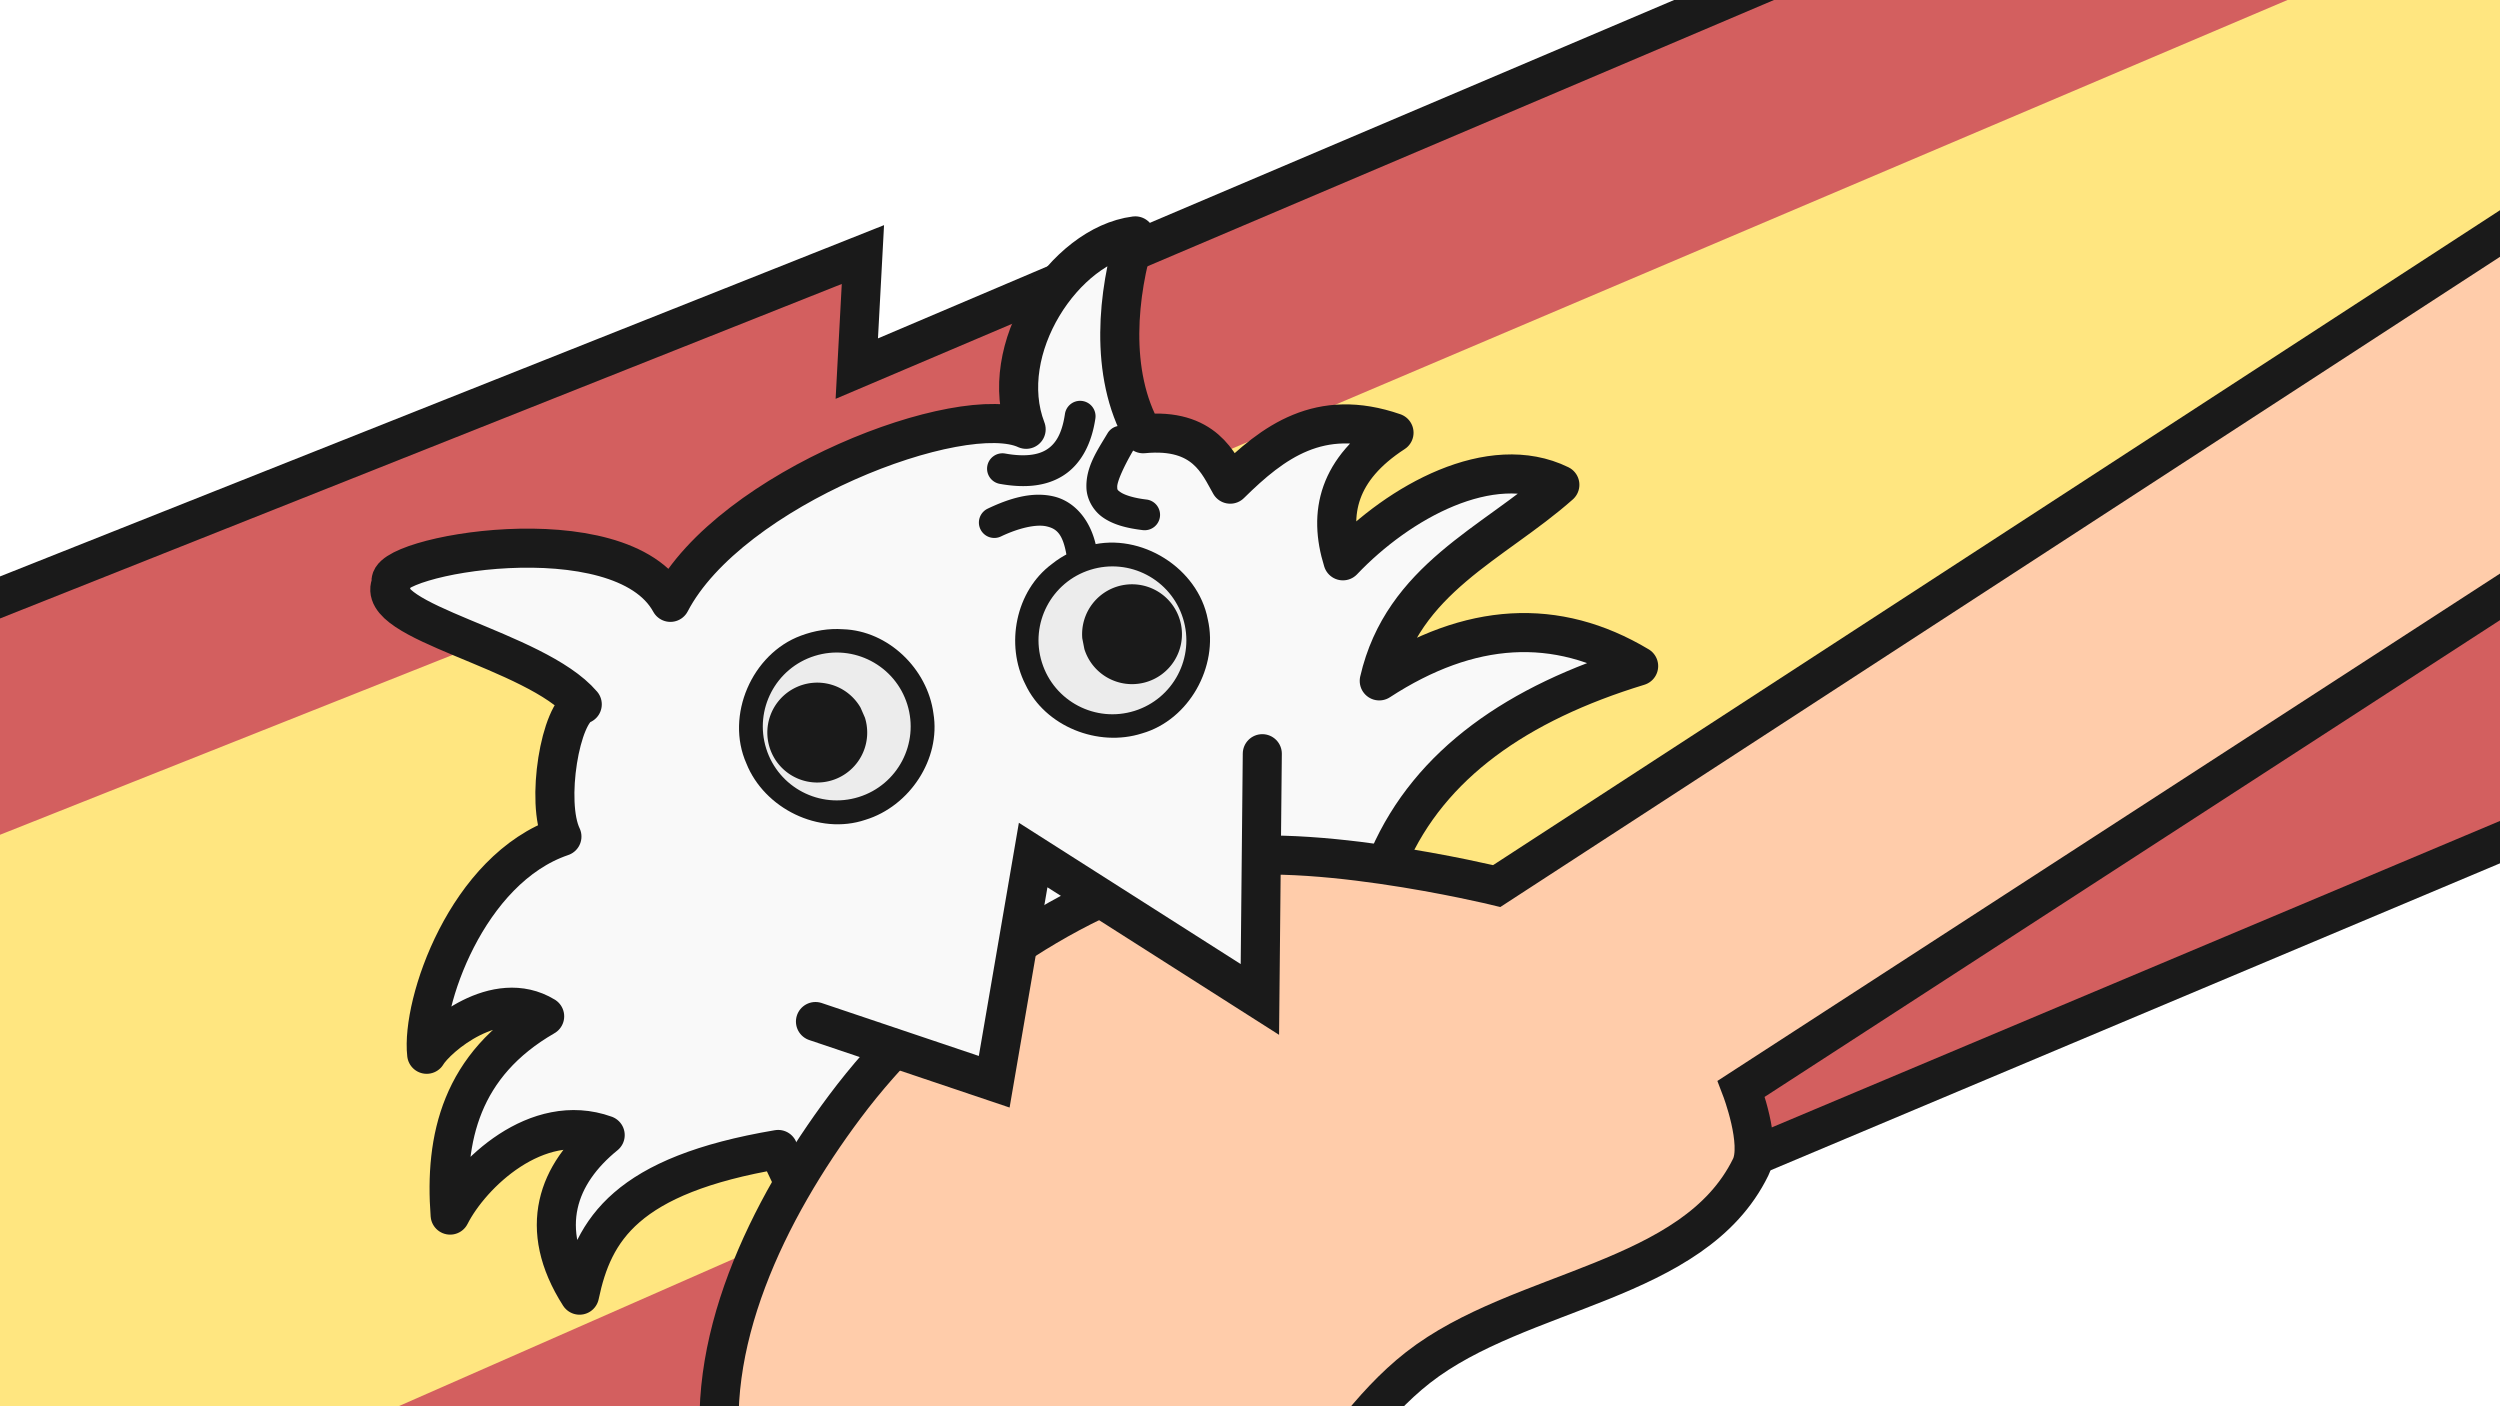 <?xml version="1.0" encoding="UTF-8" standalone="no"?>
<svg
   xmlns:dc="http://purl.org/dc/elements/1.1/"
   xmlns:cc="http://creativecommons.org/ns#"
   xmlns:rdf="http://www.w3.org/1999/02/22-rdf-syntax-ns#"
   xmlns:svg="http://www.w3.org/2000/svg"
   xmlns="http://www.w3.org/2000/svg"
   xmlns:sodipodi="http://sodipodi.sourceforge.net/DTD/sodipodi-0.dtd"
   xmlns:inkscape="http://www.inkscape.org/namespaces/inkscape"
   width="1280"
   height="720"
   viewBox="0 0 338.667 190.5"
   version="1.1"
   id="svg2684"
   inkscape:version="1.0.2 (e86c870879, 2021-01-15)"
   sodipodi:docname="bitten.svg">
  <defs
     id="defs2678">
    <filter
       style="color-interpolation-filters:sRGB"
       inkscape:label="Roughen"
       id="filter1535">
      <feTurbulence
         type="turbulence"
         numOctaves="4"
         seed="258"
         baseFrequency="0.04 0.04"
         result="turbulence"
         id="feTurbulence1531" />
      <feDisplacementMap
         in="SourceGraphic"
         in2="turbulence"
         scale="3.799"
         yChannelSelector="G"
         xChannelSelector="R"
         id="feDisplacementMap1533" />
    </filter>
    <filter
       style="color-interpolation-filters:sRGB;"
       inkscape:label="Roughen"
       id="filter1637">
      <feTurbulence
         type="turbulence"
         numOctaves="2"
         seed="197"
         baseFrequency="0.04 0.04"
         result="turbulence"
         id="feTurbulence1633" />
      <feDisplacementMap
         in="SourceGraphic"
         in2="turbulence"
         scale="2.743"
         yChannelSelector="G"
         xChannelSelector="R"
         id="feDisplacementMap1635" />
    </filter>
    <filter
       style="color-interpolation-filters:sRGB;"
       inkscape:label="Roughen"
       id="filter1643">
      <feTurbulence
         type="turbulence"
         numOctaves="2"
         seed="197"
         baseFrequency="0.04 0.04"
         result="turbulence"
         id="feTurbulence1639" />
      <feDisplacementMap
         in="SourceGraphic"
         in2="turbulence"
         scale="2.743"
         yChannelSelector="G"
         xChannelSelector="R"
         id="feDisplacementMap1641" />
    </filter>
    <filter
       style="color-interpolation-filters:sRGB;"
       inkscape:label="Roughen"
       id="filter1885">
      <feTurbulence
         type="turbulence"
         numOctaves="2"
         seed="238"
         baseFrequency="0.04 0.04"
         result="turbulence"
         id="feTurbulence1881" />
      <feDisplacementMap
         in="SourceGraphic"
         in2="turbulence"
         scale="1.821"
         yChannelSelector="G"
         xChannelSelector="R"
         id="feDisplacementMap1883" />
    </filter>
    <filter
       style="color-interpolation-filters:sRGB;"
       inkscape:label="Roughen"
       id="filter1892">
      <feTurbulence
         type="turbulence"
         numOctaves="2"
         seed="238"
         baseFrequency="0.04 0.04"
         result="turbulence"
         id="feTurbulence1888" />
      <feDisplacementMap
         in="SourceGraphic"
         in2="turbulence"
         scale="1.821"
         yChannelSelector="G"
         xChannelSelector="R"
         id="feDisplacementMap1890" />
    </filter>
    <filter
       style="color-interpolation-filters:sRGB;"
       inkscape:label="Roughen"
       id="filter1898">
      <feTurbulence
         type="turbulence"
         numOctaves="2"
         seed="238"
         baseFrequency="0.04 0.04"
         result="turbulence"
         id="feTurbulence1894" />
      <feDisplacementMap
         in="SourceGraphic"
         in2="turbulence"
         scale="1.821"
         yChannelSelector="G"
         xChannelSelector="R"
         id="feDisplacementMap1896" />
    </filter>
    <filter
       style="color-interpolation-filters:sRGB;"
       inkscape:label="Roughen"
       id="filter1988">
      <feTurbulence
         type="turbulence"
         numOctaves="2"
         seed="238"
         baseFrequency="0.04 0.043"
         result="turbulence"
         id="feTurbulence1984" />
      <feDisplacementMap
         in="SourceGraphic"
         in2="turbulence"
         scale="4.039"
         yChannelSelector="G"
         xChannelSelector="R"
         id="feDisplacementMap1986" />
    </filter>
    <filter
       style="color-interpolation-filters:sRGB;"
       inkscape:label="Roughen"
       id="filter1994">
      <feTurbulence
         type="turbulence"
         numOctaves="2"
         seed="238"
         baseFrequency="0.04 0.043"
         result="turbulence"
         id="feTurbulence1990" />
      <feDisplacementMap
         in="SourceGraphic"
         in2="turbulence"
         scale="4.039"
         yChannelSelector="G"
         xChannelSelector="R"
         id="feDisplacementMap1992" />
    </filter>
    <filter
       style="color-interpolation-filters:sRGB;"
       inkscape:label="Roughen"
       id="filter3620">
      <feTurbulence
         type="turbulence"
         numOctaves="2"
         seed="238"
         baseFrequency="0.04 0.106"
         result="turbulence"
         id="feTurbulence3616" />
      <feDisplacementMap
         in="SourceGraphic"
         in2="turbulence"
         scale="1.493"
         yChannelSelector="G"
         xChannelSelector="R"
         id="feDisplacementMap3618" />
    </filter>
    <filter
       style="color-interpolation-filters:sRGB;"
       inkscape:label="Roughen"
       id="filter3626">
      <feTurbulence
         type="turbulence"
         numOctaves="2"
         seed="238"
         baseFrequency="0.04 0.106"
         result="turbulence"
         id="feTurbulence3622" />
      <feDisplacementMap
         in="SourceGraphic"
         in2="turbulence"
         scale="1.493"
         yChannelSelector="G"
         xChannelSelector="R"
         id="feDisplacementMap3624" />
    </filter>
  </defs>
  <sodipodi:namedview
     id="base"
     pagecolor="#ffffff"
     bordercolor="#666666"
     borderopacity="1.0"
     inkscape:pageopacity="0.0"
     inkscape:pageshadow="2"
     inkscape:zoom="0.20605534"
     inkscape:cx="-432.81287"
     inkscape:cy="-440.58143"
     inkscape:document-units="mm"
     inkscape:current-layer="layer1"
     inkscape:document-rotation="0"
     showgrid="false"
     units="px"
     inkscape:window-width="1366"
     inkscape:window-height="717"
     inkscape:window-x="0"
     inkscape:window-y="27"
     inkscape:window-maximized="1" />
  <g
     inkscape:label="Layer 1"
     inkscape:groupmode="layer"
     id="layer1">
    <path
       style="fill:#f9f9f9;stroke:#1a1a1a;stroke-width:5.292;stroke-linecap:round;stroke-linejoin:round;stroke-miterlimit:4;stroke-dasharray:none;stroke-opacity:1;filter:url(#filter3626)"
       d="M 463.346,400.394 442.049,355.367 c -20.625,3.479 -25.041,10.833 -26.907,19.739 -5.819,-9.11 -2.921,-16.491 3.474,-21.684 -9.28,-3.342 -18.202,5.296 -21.005,10.838 -0.786,-10.432 1.465,-20.384 12.806,-26.928 -6.596,-4.018 -14.616,2.848 -15.983,5.143 -0.77,-6.869 5.413,-25.107 18.322,-29.495 -2.243,-4.639 -0.22,-16.881 2.754,-17.913 -6.374,-7.476 -28.544,-11.145 -25.847,-16.434 -1.64,-3.627 31.079,-9.665 37.786,2.621 8.078,-15.503 39.528,-27.456 48.193,-23.442 -4.178,-10.838 5.205,-24.987 14.784,-26.205 -2.325,7.552 -3.631,18.574 1.068,26.807 8.379,-0.827 10.261,4.166 11.794,6.829 5.822,-5.745 12.119,-10.458 22.189,-6.97 -7.562,4.91 -8.947,10.849 -6.923,17.355 7.598,-7.998 20.018,-14.881 29.389,-10.299 -9.013,7.994 -21.284,12.715 -24.467,26.564 12.27,-7.981 23.986,-8.683 35.14,-2.007 -16.426,5.016 -28.259,13.264 -33.818,25.926 l 20.167,52.771 z"
       id="path3452"
       sodipodi:nodetypes="ccccccccccccccccccccccc" />
    <g
       id="g3735">
      <path
         style="fill:#d35f5f;stroke:#1a1a1a;stroke-width:5.292;stroke-linecap:butt;stroke-linejoin:miter;stroke-opacity:1;stroke-miterlimit:4;stroke-dasharray:none"
         d="M -84.911,114.676 116.895,34.483 116.067,49.935 382.817,-63.444 433.747,74.067 208.33,168.931 223.603,147.821 -32.293,260.345 Z"
         id="path3247"
         sodipodi:nodetypes="ccccccccc" />
      <path
         style="fill:#ffe680;stroke:none;stroke-width:0.291px;stroke-linecap:butt;stroke-linejoin:miter;stroke-opacity:1"
         d="M -74.339,142.625 127.467,62.432 126.639,77.884 393.39,-35.495 425.02,45.998 199.603,140.862 214.876,119.753 -41.02,232.277 Z"
         id="path3251"
         sodipodi:nodetypes="ccccccccc" />
    </g>
    <path
       style="fill:#ffccaa;stroke:#1a1a1a;stroke-width:5.292;stroke-linecap:butt;stroke-linejoin:miter;stroke-miterlimit:4;stroke-dasharray:none;stroke-opacity:1"
       d="M 762.02,174.881 539.391,319.684 c 0,0 -27.647,-6.737 -40.816,-3.158 -18.615,5.059 -35.952,17.604 -47.502,33.055 -10.397,13.909 -19.492,32.342 -16.435,49.436 1,5.593 5.748,10.437 10.65,13.309 13.998,8.2 32.569,12.892 48.017,7.939 15.887,-5.094 22.279,-25.084 35.425,-35.357 13.818,-10.798 37.365,-11.392 45.063,-27.149 1.565,-3.203 -1.276,-10.618 -1.276,-10.618 L 781.037,211.956 Z"
       id="path3277"
       sodipodi:nodetypes="ccsssssssccc" />
    <path
       style="fill:#f9f9f9;stroke:#1a1a1a;stroke-width:5.292;stroke-linecap:round;stroke-linejoin:miter;stroke-miterlimit:4;stroke-dasharray:none;stroke-opacity:1;filter:url(#filter3620)"
       d="m 443.745,333.36 27.57,12.834 3.856,-31.471 32.134,20.322 -1.389,-35.874"
       id="path3454" />
    <g
       id="g2022"
       transform="matrix(1.96,-0.612,0.612,1.96,398.99,259.241)">
      <path
         id="circle1627"
         style="fill:#1a1a1a;stroke:none;stroke-width:2.646;stroke-linecap:round;stroke-linejoin:round;filter:url(#filter1643)"
         d="m 13.359,12.182 c -4.673,0.239 -8.615,4.811 -8.075,9.479 0.334,4.332 4.285,8.101 8.673,8 4.125,0.03 8.098,-3.161 8.671,-7.301 0.676,-3.948 -1.653,-8.27 -5.49,-9.603 -1.196,-0.469 -2.499,-0.648 -3.779,-0.575 z"
         transform="matrix(0.736,0,0,0.736,7.764,10.062)" />
      <circle
         style="fill:#ececec;stroke:none;stroke-width:2.646;stroke-linecap:round;stroke-linejoin:round;filter:url(#filter1637)"
         id="path1497"
         cx="14.003"
         cy="20.908"
         r="6.626"
         transform="matrix(0.736,0,0,0.736,7.764,10.062)" />
    </g>
    <path
       style="fill:#1a1a1a;stroke:none;stroke-width:1.787;stroke-linecap:round;stroke-linejoin:round;filter:url(#filter1535)"
       id="circle1499"
       transform="matrix(1.443,-0.451,0.451,1.443,420.366,274.209)"
       sodipodi:type="arc"
       sodipodi:cx="12.162881"
       sodipodi:cy="20.907587"
       sodipodi:rx="4.474957"
       sodipodi:ry="4.474957"
       sodipodi:start="0"
       sodipodi:end="6.0636927"
       sodipodi:open="true"
       sodipodi:arc-type="arc"
       d="m 16.638,20.908 a 4.475,4.475 0 0 1 -4.23,4.468 4.475,4.475 0 0 1 -4.693,-3.978 4.475,4.475 0 0 1 3.715,-4.905 4.475,4.475 0 0 1 5.101,3.44" />
    <path
       id="path1507"
       style="color:#000000;font-style:normal;font-variant:normal;font-weight:normal;font-stretch:normal;font-size:medium;line-height:normal;font-family:sans-serif;font-variant-ligatures:normal;font-variant-position:normal;font-variant-caps:normal;font-variant-numeric:normal;font-variant-alternates:normal;font-variant-east-asian:normal;font-feature-settings:normal;font-variation-settings:normal;text-indent:0;text-align:start;text-decoration:none;text-decoration-line:none;text-decoration-style:solid;text-decoration-color:#000000;letter-spacing:normal;word-spacing:normal;text-transform:none;writing-mode:lr-tb;direction:ltr;text-orientation:mixed;dominant-baseline:auto;baseline-shift:baseline;text-anchor:start;white-space:normal;shape-padding:0;shape-margin:0;inline-size:0;clip-rule:nonzero;display:inline;overflow:visible;visibility:visible;isolation:auto;mix-blend-mode:normal;color-interpolation:sRGB;color-interpolation-filters:linearRGB;solid-color:#000000;solid-opacity:1;vector-effect:none;fill:#1a1a1a;fill-opacity:1;fill-rule:nonzero;stroke:none;stroke-width:3.78;stroke-linecap:round;stroke-linejoin:miter;stroke-miterlimit:4;stroke-dasharray:none;stroke-dashoffset:0;stroke-opacity:1;filter:url(#filter1892);color-rendering:auto;image-rendering:auto;shape-rendering:auto;text-rendering:auto;enable-background:accumulate;stop-color:#000000"
       d="m 162.854,45.598 a 3.68,3.68 0 0 0 -3.234,2.082 c -2.158,4.467 -4.391,6.229 -6.777,6.844 -2.386,0.615 -5.593,0.059 -9.67,-2.068 a 3.68,3.68 0 0 0 -4.969,1.559 3.68,3.68 0 0 0 1.566,4.967 c 5.002,2.61 10.063,3.922 14.91,2.674 4.847,-1.248 8.808,-5.074 11.561,-10.771 a 3.68,3.68 0 0 0 -1.713,-4.916 3.68,3.68 0 0 0 -1.514,-0.369 3.68,3.68 0 0 0 -0.16,0 z m 7.527,8.586 a 3.68,3.68 0 0 0 -2.414,0.938 c -3.447,3.095 -7.435,6.117 -8.74,11.057 -0.653,2.47 -0.102,5.531 1.684,7.826 1.786,2.295 4.448,4.047 8.201,5.729 a 3.68,3.68 0 0 0 4.865,-1.854 3.68,3.68 0 0 0 -1.854,-4.865 c -3.132,-1.403 -4.788,-2.738 -5.402,-3.527 -0.614,-0.79 -0.54,-0.81 -0.377,-1.426 0.325,-1.231 3.121,-4.387 6.547,-7.463 a 3.68,3.68 0 0 0 0.281,-5.197 3.68,3.68 0 0 0 -2.791,-1.217 z M 141.553,63.312 c -2.055,-0.024 -4.174,0.162 -6.309,0.467 a 3.68,3.68 0 0 0 -3.123,4.164 3.68,3.68 0 0 0 4.164,3.123 c 4.874,-0.696 9.018,-0.276 11.109,0.938 2.092,1.214 3.218,2.807 2.518,8.023 a 3.68,3.68 0 0 0 3.158,4.141 3.68,3.68 0 0 0 4.135,-3.158 c 0.941,-7.011 -1.547,-12.716 -6.119,-15.369 -2.286,-1.326 -4.823,-1.997 -7.5,-2.23 -0.669,-0.058 -1.348,-0.09 -2.033,-0.098 z"
       transform="matrix(0.541,-0.169,0.169,0.541,386.485,256.911)" />
    <g
       id="g2038"
       transform="matrix(-1.96,0.612,0.612,1.96,507.174,225.456)">
      <g
         id="g2034">
        <path
           id="path2030"
           style="fill:#1a1a1a;stroke:none;stroke-width:2.646;stroke-linecap:round;stroke-linejoin:round;filter:url(#filter1643)"
           d="m 13.359,12.182 c -4.673,0.239 -8.615,4.811 -8.075,9.479 0.334,4.332 4.285,8.101 8.673,8 4.125,0.03 8.098,-3.161 8.671,-7.301 0.676,-3.948 -1.653,-8.27 -5.49,-9.603 -1.196,-0.469 -2.499,-0.648 -3.779,-0.575 z"
           transform="matrix(0.736,0,0,0.736,7.764,10.062)" />
        <circle
           style="fill:#ececec;stroke:none;stroke-width:2.646;stroke-linecap:round;stroke-linejoin:round;filter:url(#filter1637)"
           id="circle2032"
           cx="14.003"
           cy="20.908"
           r="6.626"
           transform="matrix(0.736,0,0,0.736,7.764,10.062)" />
      </g>
      <path
         style="fill:#1a1a1a;stroke:none;stroke-width:1.787;stroke-linecap:round;stroke-linejoin:round;filter:url(#filter1535)"
         id="path2036"
         transform="matrix(0.736,0,0,0.736,7.764,10.062)"
         sodipodi:type="arc"
         sodipodi:cx="12.162881"
         sodipodi:cy="20.907587"
         sodipodi:rx="4.474957"
         sodipodi:ry="4.474957"
         sodipodi:start="0"
         sodipodi:end="6.0636927"
         sodipodi:open="true"
         sodipodi:arc-type="arc"
         d="m 16.638,20.908 a 4.475,4.475 0 0 1 -4.23,4.468 4.475,4.475 0 0 1 -4.693,-3.978 4.475,4.475 0 0 1 3.715,-4.905 4.475,4.475 0 0 1 5.101,3.44" />
    </g>
    <g
       id="g3697"
       transform="translate(-10.181,-9.134)">
      <g
         id="g3680">
        <path
           style="fill:#f9f9f9;stroke:#1a1a1a;stroke-width:5.292;stroke-linecap:round;stroke-linejoin:round;stroke-miterlimit:4;stroke-dasharray:none;stroke-opacity:1;filter:url(#filter3626)"
           d="m 136.894,209.874 -21.297,-45.027 c -20.625,3.479 -25.041,10.833 -26.907,19.739 -5.819,-9.11 -2.921,-16.491 3.474,-21.684 -9.28,-3.342 -18.202,5.296 -21.005,10.838 -0.786,-10.432 1.465,-20.384 12.806,-26.928 -6.596,-4.018 -14.616,2.848 -15.983,5.143 -0.77,-6.869 5.413,-25.107 18.322,-29.495 -2.243,-4.639 -0.22,-16.881 2.754,-17.913 -6.374,-7.476 -28.544,-11.145 -25.847,-16.434 -1.64,-3.627 31.079,-9.665 37.786,2.621 8.078,-15.503 39.528,-27.456 48.193,-23.442 -4.178,-10.838 5.205,-24.987 14.784,-26.205 -2.325,7.552 -3.631,18.574 1.068,26.807 8.379,-0.827 10.261,4.166 11.794,6.829 5.822,-5.745 12.119,-10.458 22.189,-6.97 -7.562,4.91 -8.947,10.849 -6.923,17.355 7.598,-7.998 20.018,-14.881 29.389,-10.299 -9.013,7.994 -21.284,12.715 -24.467,26.564 12.27,-7.981 23.986,-8.683 35.14,-2.007 -16.426,5.016 -28.259,13.264 -33.818,25.926 l 20.167,52.771 z"
           id="path3628"
           sodipodi:nodetypes="ccccccccccccccccccccccc" />
        <g
           id="g3664">
          <g
             id="g3638"
             transform="matrix(1.96,-0.612,0.612,1.96,72.538,68.722)">
            <path
               id="path3634"
               style="fill:#1a1a1a;stroke:none;stroke-width:2.646;stroke-linecap:round;stroke-linejoin:round;filter:url(#filter1643)"
               d="m 13.359,12.182 c -4.673,0.239 -8.615,4.811 -8.075,9.479 0.334,4.332 4.285,8.101 8.673,8 4.125,0.03 8.098,-3.161 8.671,-7.301 0.676,-3.948 -1.653,-8.27 -5.49,-9.603 -1.196,-0.469 -2.499,-0.648 -3.779,-0.575 z"
               transform="matrix(0.736,0,0,0.736,7.764,10.062)" />
            <circle
               style="fill:#ececec;stroke:none;stroke-width:2.646;stroke-linecap:round;stroke-linejoin:round;filter:url(#filter1637)"
               id="circle3636"
               cx="14.003"
               cy="20.908"
               r="6.626"
               transform="matrix(0.736,0,0,0.736,7.764,10.062)" />
          </g>
          <path
             style="fill:#1a1a1a;stroke:none;stroke-width:1.787;stroke-linecap:round;stroke-linejoin:round;filter:url(#filter1535)"
             id="path3640"
             transform="matrix(1.443,-0.451,0.451,1.443,93.914,83.69)"
             sodipodi:type="arc"
             sodipodi:cx="12.162881"
             sodipodi:cy="20.907587"
             sodipodi:rx="4.474957"
             sodipodi:ry="4.474957"
             sodipodi:start="0"
             sodipodi:end="6.0636927"
             sodipodi:open="true"
             sodipodi:arc-type="arc"
             d="m 16.638,20.908 a 4.475,4.475 0 0 1 -4.23,4.468 4.475,4.475 0 0 1 -4.693,-3.978 4.475,4.475 0 0 1 3.715,-4.905 4.475,4.475 0 0 1 5.101,3.44" />
        </g>
        <path
           id="path3642"
           style="color:#000000;font-style:normal;font-variant:normal;font-weight:normal;font-stretch:normal;font-size:medium;line-height:normal;font-family:sans-serif;font-variant-ligatures:normal;font-variant-position:normal;font-variant-caps:normal;font-variant-numeric:normal;font-variant-alternates:normal;font-variant-east-asian:normal;font-feature-settings:normal;font-variation-settings:normal;text-indent:0;text-align:start;text-decoration:none;text-decoration-line:none;text-decoration-style:solid;text-decoration-color:#000000;letter-spacing:normal;word-spacing:normal;text-transform:none;writing-mode:lr-tb;direction:ltr;text-orientation:mixed;dominant-baseline:auto;baseline-shift:baseline;text-anchor:start;white-space:normal;shape-padding:0;shape-margin:0;inline-size:0;clip-rule:nonzero;display:inline;overflow:visible;visibility:visible;isolation:auto;mix-blend-mode:normal;color-interpolation:sRGB;color-interpolation-filters:linearRGB;solid-color:#000000;solid-opacity:1;vector-effect:none;fill:#1a1a1a;fill-opacity:1;fill-rule:nonzero;stroke:none;stroke-width:3.78;stroke-linecap:round;stroke-linejoin:miter;stroke-miterlimit:4;stroke-dasharray:none;stroke-dashoffset:0;stroke-opacity:1;filter:url(#filter1892);color-rendering:auto;image-rendering:auto;shape-rendering:auto;text-rendering:auto;enable-background:accumulate;stop-color:#000000"
           d="m 162.854,45.598 a 3.68,3.68 0 0 0 -3.234,2.082 c -2.158,4.467 -4.391,6.229 -6.777,6.844 -2.386,0.615 -5.593,0.059 -9.67,-2.068 a 3.68,3.68 0 0 0 -4.969,1.559 3.68,3.68 0 0 0 1.566,4.967 c 5.002,2.61 10.063,3.922 14.91,2.674 4.847,-1.248 8.808,-5.074 11.561,-10.771 a 3.68,3.68 0 0 0 -1.713,-4.916 3.68,3.68 0 0 0 -1.514,-0.369 3.68,3.68 0 0 0 -0.16,0 z m 7.527,8.586 a 3.68,3.68 0 0 0 -2.414,0.938 c -3.447,3.095 -7.435,6.117 -8.74,11.057 -0.653,2.47 -0.102,5.531 1.684,7.826 1.786,2.295 4.448,4.047 8.201,5.729 a 3.68,3.68 0 0 0 4.865,-1.854 3.68,3.68 0 0 0 -1.854,-4.865 c -3.132,-1.403 -4.788,-2.738 -5.402,-3.527 -0.614,-0.79 -0.54,-0.81 -0.377,-1.426 0.325,-1.231 3.121,-4.387 6.547,-7.463 a 3.68,3.68 0 0 0 0.281,-5.197 3.68,3.68 0 0 0 -2.791,-1.217 z M 141.553,63.312 c -2.055,-0.024 -4.174,0.162 -6.309,0.467 a 3.68,3.68 0 0 0 -3.123,4.164 3.68,3.68 0 0 0 4.164,3.123 c 4.874,-0.696 9.018,-0.276 11.109,0.938 2.092,1.214 3.218,2.807 2.518,8.023 a 3.68,3.68 0 0 0 3.158,4.141 3.68,3.68 0 0 0 4.135,-3.158 c 0.941,-7.011 -1.547,-12.716 -6.119,-15.369 -2.286,-1.326 -4.823,-1.997 -7.5,-2.23 -0.669,-0.058 -1.348,-0.09 -2.033,-0.098 z"
           transform="matrix(0.541,-0.169,0.169,0.541,60.033,66.392)" />
        <g
           id="g3652"
           transform="matrix(-1.96,0.612,0.612,1.96,180.722,34.937)">
          <g
             id="g3648">
            <path
               id="path3644"
               style="fill:#1a1a1a;stroke:none;stroke-width:2.646;stroke-linecap:round;stroke-linejoin:round;filter:url(#filter1643)"
               d="m 13.359,12.182 c -4.673,0.239 -8.615,4.811 -8.075,9.479 0.334,4.332 4.285,8.101 8.673,8 4.125,0.03 8.098,-3.161 8.671,-7.301 0.676,-3.948 -1.653,-8.27 -5.49,-9.603 -1.196,-0.469 -2.499,-0.648 -3.779,-0.575 z"
               transform="matrix(0.736,0,0,0.736,7.764,10.062)" />
            <circle
               style="fill:#ececec;stroke:none;stroke-width:2.646;stroke-linecap:round;stroke-linejoin:round;filter:url(#filter1637)"
               id="circle3646"
               cx="14.003"
               cy="20.908"
               r="6.626"
               transform="matrix(0.736,0,0,0.736,7.764,10.062)" />
          </g>
          <path
             style="fill:#1a1a1a;stroke:none;stroke-width:1.787;stroke-linecap:round;stroke-linejoin:round;filter:url(#filter1535)"
             id="path3650"
             transform="matrix(0.736,0,0,0.736,7.764,10.062)"
             sodipodi:type="arc"
             sodipodi:cx="12.162881"
             sodipodi:cy="20.907587"
             sodipodi:rx="4.474957"
             sodipodi:ry="4.474957"
             sodipodi:start="0"
             sodipodi:end="6.0636927"
             sodipodi:open="true"
             sodipodi:arc-type="arc"
             d="m 16.638,20.908 a 4.475,4.475 0 0 1 -4.23,4.468 4.475,4.475 0 0 1 -4.693,-3.978 4.475,4.475 0 0 1 3.715,-4.905 4.475,4.475 0 0 1 5.101,3.44" />
        </g>
      </g>
      <path
         style="fill:#ffccaa;stroke:#1a1a1a;stroke-width:5.292;stroke-linecap:butt;stroke-linejoin:miter;stroke-miterlimit:4;stroke-dasharray:none;stroke-opacity:1"
         d="M 435.568,-15.638 212.939,129.165 c 0,0 -27.647,-6.737 -40.816,-3.158 -18.615,5.059 -35.952,17.604 -47.502,33.055 -10.397,13.909 -19.492,32.342 -16.435,49.436 1,5.593 5.748,10.437 10.65,13.309 13.998,8.2 32.569,12.892 48.017,7.939 15.887,-5.094 22.279,-25.084 35.425,-35.357 13.818,-10.798 37.365,-11.392 45.063,-27.149 1.565,-3.203 -1.276,-10.618 -1.276,-10.618 L 454.586,21.437 Z"
         id="path3630"
         sodipodi:nodetypes="ccsssssssccc" />
      <path
         style="fill:#f9f9f9;stroke:#1a1a1a;stroke-width:5.292;stroke-linecap:round;stroke-linejoin:miter;stroke-miterlimit:4;stroke-dasharray:none;stroke-opacity:1;filter:url(#filter3620)"
         d="m 120.65,147.518 24.213,8.157 5.276,-30.712 30.714,19.562 0.328,-33.291"
         id="path3632"
         sodipodi:nodetypes="ccccc" />
    </g>
    <g
       id="g3729"
       transform="translate(-10.181,-296.264)"
       inkscape:export-xdpi="96"
       inkscape:export-ydpi="96">
      <g
         id="g3723">
        <path
           style="fill:#f9f9f9;stroke:#1a1a1a;stroke-width:5.292;stroke-linecap:round;stroke-linejoin:round;stroke-miterlimit:4;stroke-dasharray:none;stroke-opacity:1;filter:url(#filter3626)"
           d="m 136.894,209.874 -21.297,-45.027 c -20.625,3.479 -25.041,10.833 -26.907,19.739 -5.819,-9.11 -2.921,-16.491 3.474,-21.684 -9.28,-3.342 -18.202,5.296 -21.005,10.838 -0.786,-10.432 1.465,-20.384 12.806,-26.928 -6.596,-4.018 -14.616,2.848 -15.983,5.143 -0.77,-6.869 5.413,-25.107 18.322,-29.495 -2.243,-4.639 -0.22,-16.881 2.754,-17.913 -6.374,-7.476 -28.544,-11.145 -25.847,-16.434 -1.64,-3.627 31.079,-9.665 37.786,2.621 8.078,-15.503 39.528,-27.456 48.193,-23.442 -4.178,-10.838 5.205,-24.987 14.784,-26.205 -2.325,7.552 -3.631,18.574 1.068,26.807 8.379,-0.827 10.261,4.166 11.794,6.829 5.822,-5.745 12.119,-10.458 22.189,-6.97 -7.562,4.91 -8.947,10.849 -6.923,17.355 7.598,-7.998 20.018,-14.881 29.389,-10.299 -9.013,7.994 -21.284,12.715 -24.467,26.564 12.27,-7.981 23.986,-8.683 35.14,-2.007 -16.426,5.016 -28.259,13.264 -33.818,25.926 l 20.167,52.771 z"
           id="path3699"
           sodipodi:nodetypes="ccccccccccccccccccccccc" />
        <g
           id="g3709">
          <g
             id="g3705"
             transform="matrix(1.96,-0.612,0.612,1.96,72.538,68.722)">
            <path
               id="path3701"
               style="fill:#1a1a1a;stroke:none;stroke-width:2.646;stroke-linecap:round;stroke-linejoin:round;filter:url(#filter1643)"
               d="m 13.359,12.182 c -4.673,0.239 -8.615,4.811 -8.075,9.479 0.334,4.332 4.285,8.101 8.673,8 4.125,0.03 8.098,-3.161 8.671,-7.301 0.676,-3.948 -1.653,-8.27 -5.49,-9.603 -1.196,-0.469 -2.499,-0.648 -3.779,-0.575 z"
               transform="matrix(0.736,0,0,0.736,7.764,10.062)" />
            <circle
               style="fill:#ececec;stroke:none;stroke-width:2.646;stroke-linecap:round;stroke-linejoin:round;filter:url(#filter1637)"
               id="circle3703"
               cx="14.003"
               cy="20.908"
               r="6.626"
               transform="matrix(0.736,0,0,0.736,7.764,10.062)" />
          </g>
          <path
             style="fill:#1a1a1a;stroke:none;stroke-width:1.787;stroke-linecap:round;stroke-linejoin:round;filter:url(#filter1535)"
             id="path3707"
             transform="matrix(1.443,-0.451,0.451,1.443,93.914,83.69)"
             sodipodi:type="arc"
             sodipodi:cx="12.162881"
             sodipodi:cy="20.907587"
             sodipodi:rx="4.474957"
             sodipodi:ry="4.474957"
             sodipodi:start="0"
             sodipodi:end="6.0636927"
             sodipodi:open="true"
             sodipodi:arc-type="arc"
             d="m 16.638,20.908 a 4.475,4.475 0 0 1 -4.23,4.468 4.475,4.475 0 0 1 -4.693,-3.978 4.475,4.475 0 0 1 3.715,-4.905 4.475,4.475 0 0 1 5.101,3.44" />
        </g>
        <path
           id="path3711"
           style="color:#000000;font-style:normal;font-variant:normal;font-weight:normal;font-stretch:normal;font-size:medium;line-height:normal;font-family:sans-serif;font-variant-ligatures:normal;font-variant-position:normal;font-variant-caps:normal;font-variant-numeric:normal;font-variant-alternates:normal;font-variant-east-asian:normal;font-feature-settings:normal;font-variation-settings:normal;text-indent:0;text-align:start;text-decoration:none;text-decoration-line:none;text-decoration-style:solid;text-decoration-color:#000000;letter-spacing:normal;word-spacing:normal;text-transform:none;writing-mode:lr-tb;direction:ltr;text-orientation:mixed;dominant-baseline:auto;baseline-shift:baseline;text-anchor:start;white-space:normal;shape-padding:0;shape-margin:0;inline-size:0;clip-rule:nonzero;display:inline;overflow:visible;visibility:visible;isolation:auto;mix-blend-mode:normal;color-interpolation:sRGB;color-interpolation-filters:linearRGB;solid-color:#000000;solid-opacity:1;vector-effect:none;fill:#1a1a1a;fill-opacity:1;fill-rule:nonzero;stroke:none;stroke-width:3.78;stroke-linecap:round;stroke-linejoin:miter;stroke-miterlimit:4;stroke-dasharray:none;stroke-dashoffset:0;stroke-opacity:1;filter:url(#filter1892);color-rendering:auto;image-rendering:auto;shape-rendering:auto;text-rendering:auto;enable-background:accumulate;stop-color:#000000"
           d="m 162.854,45.598 a 3.68,3.68 0 0 0 -3.234,2.082 c -2.158,4.467 -4.391,6.229 -6.777,6.844 -2.386,0.615 -5.593,0.059 -9.67,-2.068 a 3.68,3.68 0 0 0 -4.969,1.559 3.68,3.68 0 0 0 1.566,4.967 c 5.002,2.61 10.063,3.922 14.91,2.674 4.847,-1.248 8.808,-5.074 11.561,-10.771 a 3.68,3.68 0 0 0 -1.713,-4.916 3.68,3.68 0 0 0 -1.514,-0.369 3.68,3.68 0 0 0 -0.16,0 z m 7.527,8.586 a 3.68,3.68 0 0 0 -2.414,0.938 c -3.447,3.095 -7.435,6.117 -8.74,11.057 -0.653,2.47 -0.102,5.531 1.684,7.826 1.786,2.295 4.448,4.047 8.201,5.729 a 3.68,3.68 0 0 0 4.865,-1.854 3.68,3.68 0 0 0 -1.854,-4.865 c -3.132,-1.403 -4.788,-2.738 -5.402,-3.527 -0.614,-0.79 -0.54,-0.81 -0.377,-1.426 0.325,-1.231 3.121,-4.387 6.547,-7.463 a 3.68,3.68 0 0 0 0.281,-5.197 3.68,3.68 0 0 0 -2.791,-1.217 z M 141.553,63.312 c -2.055,-0.024 -4.174,0.162 -6.309,0.467 a 3.68,3.68 0 0 0 -3.123,4.164 3.68,3.68 0 0 0 4.164,3.123 c 4.874,-0.696 9.018,-0.276 11.109,0.938 2.092,1.214 3.218,2.807 2.518,8.023 a 3.68,3.68 0 0 0 3.158,4.141 3.68,3.68 0 0 0 4.135,-3.158 c 0.941,-7.011 -1.547,-12.716 -6.119,-15.369 -2.286,-1.326 -4.823,-1.997 -7.5,-2.23 -0.669,-0.058 -1.348,-0.09 -2.033,-0.098 z"
           transform="matrix(0.541,-0.169,0.169,0.541,60.033,66.392)" />
        <g
           id="g3721"
           transform="matrix(-1.96,0.612,0.612,1.96,180.722,34.937)">
          <g
             id="g3717">
            <path
               id="path3713"
               style="fill:#1a1a1a;stroke:none;stroke-width:2.646;stroke-linecap:round;stroke-linejoin:round;filter:url(#filter1643)"
               d="m 13.359,12.182 c -4.673,0.239 -8.615,4.811 -8.075,9.479 0.334,4.332 4.285,8.101 8.673,8 4.125,0.03 8.098,-3.161 8.671,-7.301 0.676,-3.948 -1.653,-8.27 -5.49,-9.603 -1.196,-0.469 -2.499,-0.648 -3.779,-0.575 z"
               transform="matrix(0.736,0,0,0.736,7.764,10.062)" />
            <circle
               style="fill:#ececec;stroke:none;stroke-width:2.646;stroke-linecap:round;stroke-linejoin:round;filter:url(#filter1637)"
               id="circle3715"
               cx="14.003"
               cy="20.908"
               r="6.626"
               transform="matrix(0.736,0,0,0.736,7.764,10.062)" />
          </g>
          <path
             style="fill:#1a1a1a;stroke:none;stroke-width:1.787;stroke-linecap:round;stroke-linejoin:round;filter:url(#filter1535)"
             id="path3719"
             transform="matrix(0.736,0,0,0.736,7.764,10.062)"
             sodipodi:type="arc"
             sodipodi:cx="12.162881"
             sodipodi:cy="20.907587"
             sodipodi:rx="4.474957"
             sodipodi:ry="4.474957"
             sodipodi:start="0"
             sodipodi:end="6.0636927"
             sodipodi:open="true"
             sodipodi:arc-type="arc"
             d="m 16.638,20.908 a 4.475,4.475 0 0 1 -4.23,4.468 4.475,4.475 0 0 1 -4.693,-3.978 4.475,4.475 0 0 1 3.715,-4.905 4.475,4.475 0 0 1 5.101,3.44" />
        </g>
      </g>
      <path
         style="fill:#ffccaa;stroke:#1a1a1a;stroke-width:5.292;stroke-linecap:butt;stroke-linejoin:miter;stroke-miterlimit:4;stroke-dasharray:none;stroke-opacity:1"
         d="M 435.568,-15.638 212.939,129.165 c 0,0 -27.647,-6.737 -40.816,-3.158 -18.615,5.059 -35.952,17.604 -47.502,33.055 -10.397,13.909 -19.492,32.342 -16.435,49.436 1,5.593 5.748,10.437 10.65,13.309 13.998,8.2 32.569,12.892 48.017,7.939 15.887,-5.094 22.279,-25.084 35.425,-35.357 13.818,-10.798 37.365,-11.392 45.063,-27.149 1.565,-3.203 -1.276,-10.618 -1.276,-10.618 L 454.586,21.437 Z"
         id="path3725"
         sodipodi:nodetypes="ccsssssssccc" />
      <path
         style="fill:#f9f9f9;stroke:#1a1a1a;stroke-width:5.292;stroke-linecap:round;stroke-linejoin:miter;stroke-miterlimit:4;stroke-dasharray:none;stroke-opacity:1;filter:url(#filter3620)"
         d="m 120.65,147.518 24.213,8.157 5.276,-30.712 30.714,19.562 0.328,-33.291"
         id="path3727"
         sodipodi:nodetypes="ccccc" />
    </g>
    <g
       id="g3741"
       transform="translate(-438.643,-287.13)"
       inkscape:export-xdpi="96"
       inkscape:export-ydpi="96">
      <path
         style="fill:#d35f5f;stroke:#1a1a1a;stroke-width:5.292;stroke-linecap:butt;stroke-linejoin:miter;stroke-miterlimit:4;stroke-dasharray:none;stroke-opacity:1"
         d="M -84.911,114.676 116.895,34.483 116.067,49.935 382.817,-63.444 433.747,74.067 208.33,168.931 223.603,147.821 -32.293,260.345 Z"
         id="path3737"
         sodipodi:nodetypes="ccccccccc" />
      <path
         style="fill:#ffe680;stroke:none;stroke-width:0.291px;stroke-linecap:butt;stroke-linejoin:miter;stroke-opacity:1"
         d="M -74.339,142.625 127.467,62.432 126.639,77.884 393.39,-35.495 425.02,45.998 199.603,140.862 214.876,119.753 -41.02,232.277 Z"
         id="path3739"
         sodipodi:nodetypes="ccccccccc" />
    </g>
  </g>
</svg>
